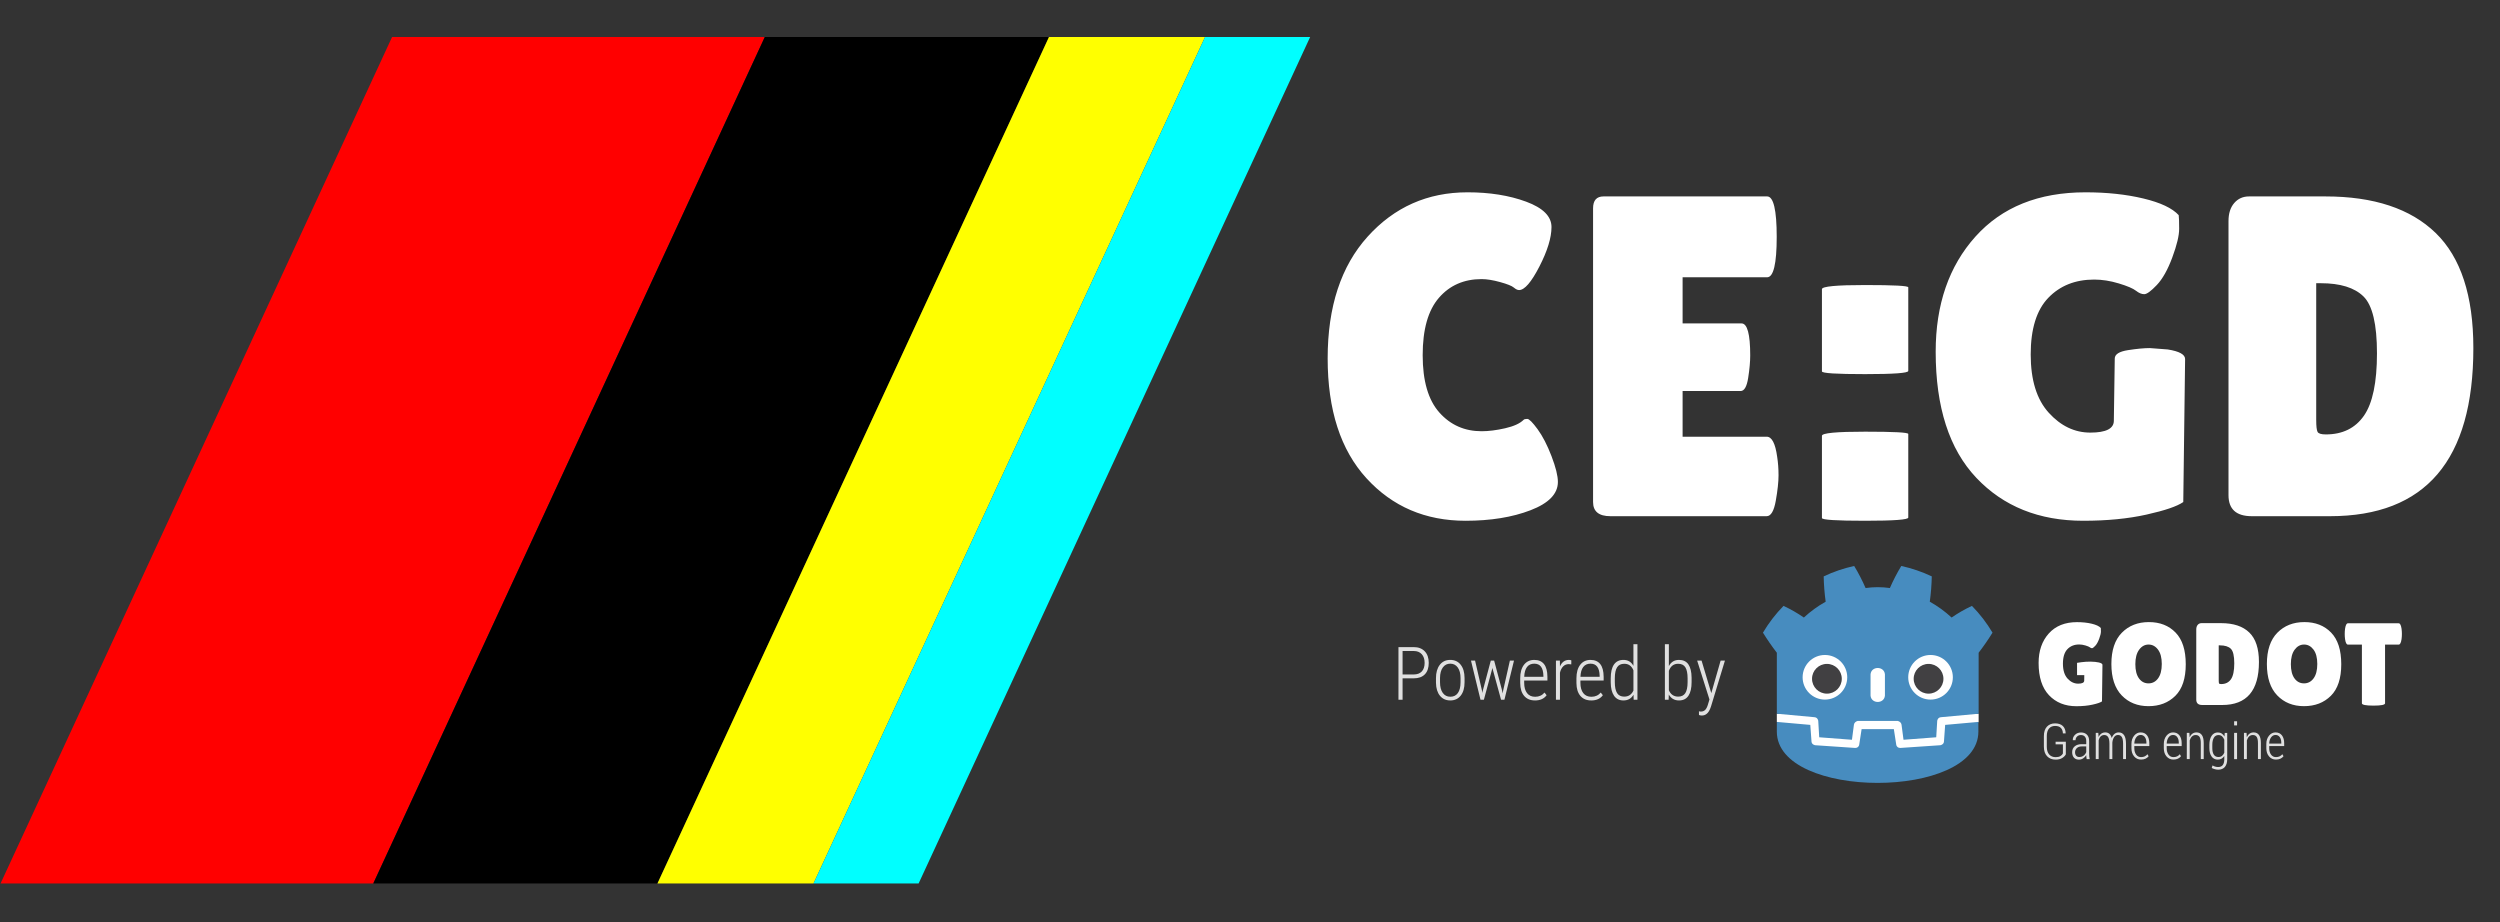 <?xml version="1.0" encoding="UTF-8" standalone="no"?>
<!-- Generator: Gravit.io -->

<svg
   style="isolation:isolate"
   viewBox="0 0 187 69"
   width="187"
   height="69"
   version="1.1"
   id="svg48"
   sodipodi:docname="Logo.svg"
   inkscape:version="1.1.2 (0a00cf5339, 2022-02-04)"
   xmlns:inkscape="http://www.inkscape.org/namespaces/inkscape"
   xmlns:sodipodi="http://sodipodi.sourceforge.net/DTD/sodipodi-0.dtd"
   xmlns="http://www.w3.org/2000/svg"
   xmlns:svg="http://www.w3.org/2000/svg">
  <rect x="0" y="0" width="187" height="69" fill="#333333" stroke="none"/>
  <sodipodi:namedview
     id="namedview50"
     pagecolor="#ffffff"
     bordercolor="#666666"
     borderopacity="1.0"
     inkscape:pageshadow="2"
     inkscape:pageopacity="0.0"
     inkscape:pagecheckerboard="0"
     showgrid="false"
     inkscape:snap-bbox="true"
     inkscape:snap-object-midpoints="true"
     inkscape:zoom="3.7952984"
     inkscape:cx="81.416523"
     inkscape:cy="26.611873"
     inkscape:window-width="1920"
     inkscape:window-height="954"
     inkscape:window-x="1920"
     inkscape:window-y="32"
     inkscape:window-maximized="1"
     inkscape:current-layer="g46" />
  <defs
     id="defs5">
    <clipPath
       id="_clipPath_FIKCvHT68FMkzYbyuES7aSbZmHyRVnEN">
      <rect
         width="927.83"
         height="315"
         id="rect2"
         x="0"
         y="0" />
    </clipPath>
  </defs>
  <g
     clip-path="url(#_clipPath_FIKCvHT68FMkzYbyuES7aSbZmHyRVnEN)"
     id="g46"
     transform="matrix(0.201,0,0,0.201,0.029,2.767)"
     style="stroke-width:4.963">
    <clipPath
       id="_clipPath_pYDwcSAljH75PLuUYkoYD0G3YfXqAVHB">
      <rect
         x="0"
         y="0"
         width="927.83"
         height="315"
         fill="#ffffff"
         id="rect7" />
    </clipPath>
    <g
       clip-path="url(#_clipPath_pYDwcSAljH75PLuUYkoYD0G3YfXqAVHB)"
       id="g18"
       style="stroke-width:4.963">
      <rect
         x="103.333"
         y="-174.45"
         width="125.844"
         height="560.007"
         transform="matrix(0.908,0.42,-0.42,0.908,59.626,-60.014)"
         fill="#ff0000"
         id="rect10"
         style="stroke-width:24.634" />
      <rect
         x="218.945"
         y="-127.921"
         width="95.956"
         height="560.007"
         transform="matrix(0.908,0.42,-0.42,0.908,88.436,-97.956)"
         fill="#000000"
         id="rect12"
         style="stroke-width:24.634" />
      <rect
         x="308.043"
         y="-96.737"
         width="52.697"
         height="560.007"
         transform="matrix(0.908,0.42,-0.42,0.908,107.745,-123.386)"
         fill="#ffff00"
         id="rect14"
         style="stroke-width:24.634" />
      <rect
         x="356.672"
         y="-78.238"
         width="35.488"
         height="560.007"
         transform="matrix(0.908,0.42,-0.42,0.908,119.199,-138.471)"
         fill="#00ffff"
         id="rect16"
         style="stroke-width:24.634" />
    </g>
    <path
       d="m 629.367,238.428 v 1.614 0 q 0,3.362 -1.176,5.11 v 0 0 q -1.177,1.748 -3.504,1.748 v 0 0 q -2.568,0 -3.805,-2.219 v 0 l -0.068,1.95 h -1.385 v -20.656 h 1.48 v 8.136 0 q 1.223,-2.299 3.752,-2.299 v 0 0 q 2.353,0 3.509,1.66 v 0 0 q 1.157,1.661 1.197,4.956 z m -1.492,1.708 v -1.453 0 q 0,-2.77 -0.821,-4.101 v 0 0 q -0.82,-1.332 -2.689,-1.332 v 0 0 q -2.488,0 -3.456,2.623 v 0 7.208 0 q 0.457,1.143 1.344,1.768 v 0 0 q 0.888,0.626 2.139,0.626 v 0 0 q 1.788,0 2.629,-1.298 v 0 0 q 0.84,-1.298 0.854,-4.041 z m 5.204,-8.056 3.618,12.09 3.469,-12.09 h 1.6 l -5.123,16.878 -0.283,0.807 v 0 q -1.035,2.743 -3.173,2.743 v 0 0 q -0.511,0 -1.076,-0.188 v 0 l -0.014,-1.372 v 0 q 0.31,0.094 0.686,0.094 v 0 0 q 0.968,0 1.587,-0.578 v 0 0 q 0.619,-0.578 1.022,-1.869 v 0 l 0.619,-2.058 -4.573,-14.457 z m -107.14,6.59 h -4.129 v 7.961 h -1.533 v -19.58 h 5.688 v 0 q 2.596,0 4.089,1.56 v 0 0 q 1.492,1.56 1.492,4.29 v 0 0 q 0,2.784 -1.445,4.276 v 0 0 q -1.446,1.493 -4.162,1.493 z m -4.129,-10.167 v 8.728 h 4.155 v 0 q 1.937,0 2.993,-1.123 v 0 0 q 1.055,-1.123 1.055,-3.18 v 0 0 q 0,-2.058 -1.069,-3.241 v 0 0 q -1.069,-1.184 -2.965,-1.184 v 0 z m 12.426,11.835 v -1.722 0 q 0,-3.147 1.425,-4.976 v 0 0 q 1.426,-1.828 3.887,-1.828 v 0 0 q 2.474,0 3.893,1.802 v 0 0 q 1.419,1.802 1.432,4.962 v 0 1.546 0 q 0,3.201 -1.432,4.99 v 0 0 q -1.432,1.788 -3.866,1.788 v 0 0 q -2.434,0 -3.86,-1.748 v 0 0 q -1.425,-1.748 -1.479,-4.814 z m 1.506,-1.829 v 1.613 0 q 0,2.515 1.015,3.954 v 0 0 q 1.016,1.439 2.818,1.439 v 0 0 q 1.842,0 2.817,-1.385 v 0 0 q 0.975,-1.385 0.989,-3.967 v 0 -1.547 0 q 0,-2.515 -1.022,-3.96 v 0 0 q -1.022,-1.446 -2.811,-1.446 v 0 0 q -1.735,0 -2.757,1.412 v 0 0 q -1.022,1.412 -1.049,3.887 z m 13.045,-6.429 2.595,11.243 0.121,0.807 0.162,-0.874 2.972,-11.176 h 1.25 l 2.945,11.082 0.216,1.143 0.174,-1.022 2.515,-11.203 h 1.533 l -3.563,14.551 h -1.251 l -3.16,-11.565 -0.068,-0.35 -0.053,0.363 -3.107,11.552 h -1.264 l -3.537,-14.551 z m 22.297,14.82 v 0 0 q -2.569,0 -4.021,-1.681 v 0 0 q -1.453,-1.681 -1.48,-4.787 v 0 -1.775 0 q 0,-3.201 1.399,-5.023 v 0 0 q 1.399,-1.822 3.846,-1.822 v 0 0 q 2.367,0 3.611,1.546 v 0 0 q 1.244,1.547 1.271,4.734 v 0 1.398 h -8.647 v 0.821 0 q 0,2.501 1.069,3.859 v 0 0 q 1.069,1.359 3.019,1.359 v 0 0 q 2.152,0 3.483,-1.574 v 0 l 0.78,0.995 v 0 q -1.426,1.95 -4.33,1.95 z m -0.256,-13.69 v 0 0 q -1.762,0 -2.71,1.244 v 0 0 q -0.948,1.244 -1.042,3.638 v 0 h 7.141 v -0.39 0 q -0.108,-4.492 -3.389,-4.492 z m 13.784,-1.224 -0.027,1.493 v 0 q -0.538,-0.094 -0.941,-0.094 v 0 0 q -1.237,0 -2.078,0.847 v 0 0 q -0.84,0.847 -1.19,2.354 v 0 10.045 h -1.493 V 232.08 h 1.466 l 0.027,2.179 v 0 q 1.063,-2.447 3.335,-2.447 v 0 0 q 0.592,0 0.901,0.174 z m 7.397,14.914 v 0 0 q -2.569,0 -4.021,-1.681 v 0 0 q -1.453,-1.681 -1.48,-4.787 v 0 -1.775 0 q 0,-3.201 1.399,-5.023 v 0 0 q 1.399,-1.822 3.846,-1.822 v 0 0 q 2.367,0 3.611,1.546 v 0 0 q 1.244,1.547 1.271,4.734 v 0 1.398 h -8.647 v 0.821 0 q 0,2.501 1.069,3.859 v 0 0 q 1.069,1.359 3.019,1.359 v 0 0 q 2.152,0 3.483,-1.574 v 0 l 0.78,0.995 v 0 q -1.426,1.95 -4.33,1.95 z m -0.256,-13.69 v 0 0 q -1.761,0 -2.71,1.244 v 0 0 q -0.948,1.244 -1.042,3.638 v 0 h 7.141 v -0.39 0 q -0.107,-4.492 -3.389,-4.492 z m 7.518,6.98 v -1.507 0 q 0,-3.415 1.197,-5.143 v 0 0 q 1.196,-1.728 3.55,-1.728 v 0 0 q 2.474,0 3.698,2.218 v 0 -8.055 h 1.493 v 20.656 h -1.399 l -0.067,-1.869 v 0 q -1.224,2.138 -3.739,2.138 v 0 0 q -2.299,0 -3.503,-1.748 v 0 0 q -1.203,-1.748 -1.23,-4.962 z m 1.519,-1.601 v 1.453 0 q 0,2.797 0.841,4.115 v 0 0 q 0.84,1.318 2.669,1.318 v 0 0 q 2.354,0 3.416,-2.246 v 0 -7.544 0 q -1.009,-2.435 -3.402,-2.435 v 0 0 q -1.829,0 -2.67,1.305 v 0 0 q -0.84,1.304 -0.854,4.034 z"
       fill-rule="evenodd"
       fill="#000000"
       id="path20"
       style="stroke-width:24.634;fill:#e0e0e0;fill-opacity:1" />
    <path
       d="m 545.95,57.799 v 0 q 12.41,0 21.845,3.485 v 0 0 q 9.435,3.485 9.435,9.435 v 0 0 q 0,5.95 -4.505,14.705 v 0 0 q -4.505,8.755 -7.565,8.755 v 0 0 q -0.85,0 -1.955,-0.935 v 0 0 q -1.105,-0.935 -5.1,-2.04 v 0 0 q -3.995,-1.105 -6.885,-1.105 v 0 0 q -9.86,0 -15.895,6.97 v 0 0 q -6.035,6.97 -6.035,21.335 v 0 0 q 0,14.365 6.205,21.335 v 0 0 q 6.205,6.97 15.725,6.97 v 0 0 q 3.91,0 8.755,-1.105 v 0 0 q 4.845,-1.105 6.885,-3.145 v 0 0 q 0.34,-0.34 1.36,-0.34 v 0 0 q 1.02,0 3.825,3.825 v 0 0 q 2.805,3.825 5.185,10.03 v 0 0 q 2.38,6.205 2.38,9.605 v 0 0 q 0,6.63 -10.2,10.54 v 0 0 q -10.2,3.91 -24.14,3.91 v 0 0 q -22.44,0 -36.89,-15.81 v 0 0 q -14.45,-15.81 -14.45,-44.625 v 0 0 q 0,-28.815 14.875,-45.305 v 0 0 q 14.875,-16.49 37.145,-16.49 z m 80.07,48.79 h 21.93 v 0 q 3.23,0 3.23,11.9 v 0 0 q 0,3.57 -0.765,8.415 v 0 0 q -0.765,4.845 -2.805,4.845 v 0 h -21.59 v 17 h 31.28 v 0 q 2.89,0 3.91,7.48 v 0 0 q 0.51,3.23 0.51,6.885 v 0 0 q 0,3.655 -1.02,9.435 v 0 0 q -1.02,5.78 -3.4,5.78 v 0 h -58.14 v 0 q -6.46,0 -6.46,-5.27 v 0 -109.31 0 q 0,-4.42 3.91,-4.42 v 0 h 60.86 v 0 q 3.57,0 3.57,15.045 v 0 0 q 0,15.045 -3.57,15.045 v 0 h -31.45 z m 83.98,41.14 v 31.11 0 q 0,1.19 -16.065,1.19 v 0 0 q -16.065,0 -16.065,-1.02 v 0 -30.6 0 q 0,-1.53 16.065,-1.53 v 0 0 q 16.065,0 16.065,0.85 z m 0,-54.57 v 31.11 0 q 0,1.19 -16.065,1.19 v 0 0 q -16.065,0 -16.065,-1.02 v 0 -30.6 0 q 0,-1.53 16.065,-1.53 v 0 0 q 16.065,0 16.065,0.85 z m 76.5,49.64 v 0 l 0.34,-23.12 v 0 q 0,-2.38 4.93,-3.145 v 0 0 q 4.93,-0.765 8.16,-0.765 v 0 l 6.63,0.51 v 0 q 6.46,1.02 6.46,3.57 v 0 l -0.68,53.21 v 0 q -3.4,2.38 -13.685,4.675 v 0 0 q -10.285,2.295 -23.545,2.295 v 0 0 q -24.65,0 -39.78,-15.98 v 0 0 q -15.13,-15.98 -15.13,-46.92 v 0 0 q 0,-26.35 14.79,-42.84 v 0 0 q 14.79,-16.49 40.97,-16.49 v 0 0 q 11.9,0 21.505,2.295 v 0 0 q 9.605,2.295 13.175,6.205 v 0 0 q 0.17,1.36 0.17,5.1 v 0 0 q 0,3.74 -2.55,10.625 v 0 0 q -2.55,6.885 -5.78,10.285 v 0 0 q -3.23,3.4 -4.675,3.4 v 0 0 q -1.445,0 -3.06,-1.275 v 0 0 q -1.615,-1.275 -6.375,-2.72 v 0 0 q -4.76,-1.445 -9.18,-1.445 v 0 0 q -10.54,0 -17.085,6.8 v 0 0 q -6.545,6.8 -6.545,21.08 v 0 0 q 0,14.28 6.715,21.675 v 0 0 q 6.715,7.395 15.47,7.395 v 0 0 q 8.755,0 8.755,-4.42 z m 42.67,27.71 v 0 -102 0 q 0,-4.25 2.125,-6.715 v 0 0 q 2.125,-2.465 5.525,-2.465 v 0 h 28.39 v 0 q 27.03,0 41.055,13.6 v 0 0 q 14.025,13.6 14.025,42.84 v 0 0 q 0,62.56 -53.38,62.56 v 0 h -29.07 v 0 q -8.67,0 -8.67,-7.82 z m 34.34,-78.88 h -1.7 v 50.83 0 q 0,3.57 0.51,4.505 v 0 0 q 0.51,0.935 3.06,0.935 v 0 0 q 9.35,0 14.195,-6.97 v 0 0 q 4.845,-6.97 4.845,-23.205 v 0 0 q 0,-16.235 -5.015,-21.165 v 0 0 q -5.015,-4.93 -15.895,-4.93 z"
       fill-rule="evenodd"
       fill="#414042"
       id="path22"
       style="fill:#ffffff;fill-opacity:1;stroke-width:24.634" />
    <g
       id="gdlogo"
       style="stroke-width:4.963">
      <path
         d="m 777.831,232.451 c -2.343,-0.036 -5.024,0.453 -5.024,0.453 v 4.572 h 2.696 l -0.03,2.038 c 0,0.755 -0.748,1.135 -2.241,1.135 -1.494,0 -2.815,-0.633 -3.96,-1.896 -1.148,-1.263 -1.719,-3.111 -1.719,-5.545 0,-2.44 0.558,-4.238 1.675,-5.399 1.115,-1.159 2.576,-1.741 4.373,-1.741 0.755,0 1.537,0.122 2.35,0.37 0.813,0.247 1.356,0.478 1.634,0.694 0.274,0.222 0.535,0.327 0.783,0.327 0.246,0 0.644,-0.287 1.194,-0.869 0.552,-0.58 1.046,-1.459 1.482,-2.631 0.434,-1.178 0.652,-2.081 0.652,-2.722 0,-0.635 -0.014,-1.074 -0.042,-1.305 -0.61,-0.667 -1.735,-1.196 -3.375,-1.589 -1.638,-0.392 -3.473,-0.586 -5.504,-0.586 -4.469,0 -7.963,1.407 -10.487,4.221 -2.525,2.814 -3.786,6.468 -3.786,10.965 0,5.282 1.291,9.285 3.871,12.012 2.585,2.726 5.978,4.088 10.185,4.088 2.262,0 4.271,-0.195 6.025,-0.587 1.756,-0.39 2.924,-0.791 3.505,-1.197 l 0.174,-13.617 c 0,-0.791 -2.088,-1.15 -4.431,-1.191 z m 21.59,-6.356 c -1.391,0 -2.557,0.639 -3.503,1.914 -0.941,1.276 -1.414,3.068 -1.414,5.372 0,2.31 0.45,4.079 1.351,5.311 0.899,1.236 2.08,1.852 3.545,1.852 1.465,0 2.655,-0.624 3.569,-1.875 0.913,-1.246 1.371,-3.03 1.371,-5.352 0,-2.32 -0.473,-4.106 -1.415,-5.353 -0.942,-1.246 -2.109,-1.869 -3.504,-1.869 m -0.021,22.93 c -4.075,0 -7.398,-1.333 -9.966,-4 -2.566,-2.669 -3.849,-6.564 -3.849,-11.684 0,-5.123 1.298,-9.002 3.893,-11.644 2.597,-2.638 5.948,-3.958 10.053,-3.958 4.105,0 7.421,1.297 9.943,3.897 2.526,2.595 3.787,6.529 3.787,11.791 0,5.265 -1.29,9.181 -3.874,11.751 -2.583,2.565 -5.91,3.847 -9.987,3.847 m 26.127,-22.628 v 13.016 c 0,0.607 0.045,0.99 0.132,1.151 0.087,0.16 0.348,0.24 0.782,0.24 1.598,0 2.808,-0.596 3.635,-1.786 0.829,-1.188 1.239,-3.167 1.239,-5.937 0,-2.773 -0.429,-4.579 -1.282,-5.418 -0.857,-0.841 -2.214,-1.266 -4.07,-1.266 z m -8.354,20.194 v -26.108 c 0,-0.726 0.18,-1.298 0.545,-1.723 0.362,-0.418 0.833,-0.631 1.415,-0.631 h 7.267 c 4.611,0 8.115,1.164 10.506,3.485 2.395,2.32 3.593,5.974 3.593,10.964 0,10.677 -4.556,16.014 -13.666,16.014 h -7.44 c -1.479,0 -2.22,-0.666 -2.22,-2.001 m 40.118,-20.496 c -1.392,0 -2.561,0.639 -3.505,1.914 -0.941,1.276 -1.412,3.068 -1.412,5.372 0,2.31 0.451,4.079 1.349,5.311 0.898,1.236 2.081,1.852 3.546,1.852 1.465,0 2.656,-0.624 3.568,-1.875 0.915,-1.246 1.373,-3.03 1.373,-5.352 0,-2.32 -0.473,-4.106 -1.416,-5.353 -0.943,-1.246 -2.109,-1.869 -3.503,-1.869 m -0.022,22.93 c -4.077,0 -7.398,-1.333 -9.964,-4 -2.568,-2.669 -3.852,-6.564 -3.852,-11.684 0,-5.123 1.298,-9.002 3.893,-11.644 2.599,-2.638 5.948,-3.958 10.055,-3.958 4.105,0 7.418,1.297 9.943,3.897 2.524,2.595 3.786,6.529 3.786,11.791 0,5.265 -1.291,9.181 -3.874,11.751 -2.582,2.565 -5.912,3.847 -9.987,3.847 m 30.161,-1.068 c 0,0.577 -1.435,0.869 -4.308,0.869 -2.871,0 -4.309,-0.292 -4.309,-0.869 V 226.11 h -5.221 c -0.494,0 -0.842,-0.666 -1.045,-2.004 -0.087,-0.648 -0.13,-1.302 -0.128,-1.957 0,-0.664 0.042,-1.318 0.128,-1.956 0.203,-1.334 0.551,-2.005 1.045,-2.005 h 18.93 c 0.493,0 0.839,0.67 1.045,2.005 0.085,0.638 0.129,1.292 0.129,1.956 0,0.669 -0.044,1.321 -0.129,1.958 -0.205,1.337 -0.552,2.003 -1.045,2.003 h -5.093 z"
         fill="#414042"
         id="path24"
         style="fill:#ffffff;fill-opacity:1;stroke-width:24.634" />
      <path
         d="m 768.634,266.95 c -0.241,0.493 -0.683,0.946 -1.33,1.355 -0.646,0.412 -1.466,0.617 -2.463,0.617 -1.315,0 -2.373,-0.415 -3.176,-1.253 -0.8,-0.831 -1.201,-2.029 -1.201,-3.593 v -3.899 c 0,-1.53 0.377,-2.703 1.135,-3.522 0.756,-0.812 1.769,-1.225 3.035,-1.225 1.236,0 2.194,0.326 2.873,0.969 0.676,0.646 1.031,1.548 1.062,2.699 l -0.016,0.052 h -1.01 c -0.036,-0.883 -0.292,-1.564 -0.775,-2.045 -0.479,-0.477 -1.193,-0.719 -2.134,-0.719 -0.954,0 -1.709,0.323 -2.262,0.97 -0.551,0.646 -0.826,1.582 -0.826,2.811 v 3.921 c 0,1.275 0.298,2.247 0.891,2.917 0.594,0.665 1.394,0.998 2.404,0.998 0.737,0 1.33,-0.131 1.773,-0.398 0.446,-0.264 0.754,-0.586 0.929,-0.968 v -3.415 h -2.721 v -0.95 h 3.812 z m 5.011,1 c 0.599,0 1.132,-0.17 1.598,-0.515 0.466,-0.347 0.793,-0.785 0.987,-1.319 v -2.108 h -1.732 c -0.736,0 -1.325,0.209 -1.767,0.626 -0.442,0.414 -0.661,0.932 -0.661,1.547 0,0.52 0.136,0.947 0.414,1.277 0.277,0.33 0.664,0.492 1.161,0.492 z m 2.746,0.786 c -0.045,-0.275 -0.086,-0.55 -0.123,-0.827 -0.025,-0.217 -0.038,-0.437 -0.038,-0.656 -0.29,0.479 -0.683,0.888 -1.149,1.198 -0.47,0.317 -0.994,0.474 -1.57,0.474 -0.807,0 -1.427,-0.25 -1.866,-0.751 -0.436,-0.502 -0.657,-1.178 -0.657,-2.033 0,-0.903 0.317,-1.628 0.953,-2.165 0.636,-0.538 1.5,-0.807 2.586,-0.807 h 1.703 v -1.197 c 0,-0.688 -0.176,-1.231 -0.521,-1.623 -0.352,-0.387 -0.837,-0.583 -1.461,-0.583 -0.581,0 -1.061,0.185 -1.437,0.56 -0.375,0.371 -0.561,0.826 -0.561,1.367 l -1.011,-0.009 -0.018,-0.052 c -0.028,-0.735 0.249,-1.384 0.836,-1.96 0.584,-0.574 1.333,-0.859 2.245,-0.859 0.901,0 1.626,0.274 2.18,0.82 0.551,0.552 0.827,1.338 0.827,2.36 v 4.779 c 0,0.348 0.017,0.686 0.047,1.008 0.029,0.322 0.083,0.642 0.161,0.956 z m 4.333,-9.766 0.092,1.512 c 0.256,-0.541 0.599,-0.958 1.025,-1.255 0.426,-0.292 0.928,-0.438 1.505,-0.438 0.588,0 1.084,0.171 1.485,0.517 0.4,0.346 0.695,0.868 0.883,1.571 0.24,-0.649 0.58,-1.161 1.021,-1.532 0.442,-0.371 0.977,-0.556 1.597,-0.556 0.855,0 1.518,0.346 1.987,1.038 0.472,0.693 0.707,1.757 0.707,3.194 v 5.691 h -1.088 v -5.71 c 0,-1.195 -0.165,-2.036 -0.487,-2.52 -0.323,-0.484 -0.787,-0.728 -1.386,-0.728 -0.631,0 -1.124,0.266 -1.478,0.807 -0.352,0.542 -0.57,1.219 -0.649,2.036 v 6.115 h -1.082 v -5.704 c 0,-1.167 -0.164,-2.002 -0.499,-2.501 -0.332,-0.499 -0.796,-0.746 -1.39,-0.746 -0.569,0 -1.029,0.173 -1.373,0.517 -0.347,0.346 -0.594,0.819 -0.743,1.42 v 7.014 h -1.082 v -9.742 z m 15.75,0.774 c -0.678,0 -1.235,0.309 -1.671,0.926 -0.437,0.619 -0.662,1.382 -0.68,2.291 h 4.494 v -0.417 c 0,-0.804 -0.189,-1.474 -0.566,-2.005 -0.38,-0.531 -0.905,-0.795 -1.577,-0.795 z m 0.153,9.158 c -1.051,0 -1.91,-0.395 -2.577,-1.184 -0.665,-0.788 -0.998,-1.795 -0.998,-3.022 v -1.618 c 0,-1.23 0.333,-2.255 1.002,-3.07 0.67,-0.812 1.476,-1.218 2.42,-1.218 1.02,0 1.811,0.363 2.375,1.089 0.566,0.727 0.849,1.704 0.849,2.93 v 1.069 h -5.575 v 0.81 c 0,0.943 0.226,1.728 0.675,2.355 0.45,0.628 1.062,0.94 1.829,0.94 0.532,0 0.996,-0.094 1.382,-0.279 0.388,-0.189 0.728,-0.464 0.994,-0.803 l 0.443,0.766 c -0.294,0.373 -0.675,0.675 -1.141,0.899 -0.464,0.222 -1.025,0.336 -1.678,0.336 m 11.893,-9.158 c -0.679,0 -1.237,0.309 -1.672,0.926 -0.435,0.619 -0.661,1.382 -0.68,2.291 h 4.495 v -0.417 c 0,-0.804 -0.188,-1.474 -0.568,-2.005 -0.378,-0.531 -0.902,-0.795 -1.575,-0.795 m 0.152,9.158 c -1.05,0 -1.908,-0.395 -2.574,-1.184 -0.668,-0.788 -1.002,-1.795 -1.002,-3.022 v -1.618 c 0,-1.23 0.336,-2.255 1.003,-3.07 0.672,-0.812 1.478,-1.218 2.422,-1.218 1.018,0 1.812,0.363 2.375,1.089 0.564,0.727 0.847,1.704 0.847,2.93 v 1.069 h -5.575 v 0.81 c 0,0.943 0.226,1.728 0.678,2.355 0.448,0.628 1.057,0.94 1.826,0.94 0.535,0 0.997,-0.094 1.382,-0.279 0.389,-0.189 0.73,-0.464 0.998,-0.803 l 0.44,0.766 c -0.295,0.373 -0.675,0.675 -1.141,0.899 -0.464,0.222 -1.024,0.336 -1.678,0.336 m 5.942,-9.932 0.089,1.61 c 0.26,-0.571 0.603,-1.015 1.034,-1.324 0.427,-0.31 0.93,-0.467 1.508,-0.467 0.871,0 1.537,0.322 2,0.969 0.468,0.645 0.7,1.649 0.7,3.011 v 5.943 h -1.089 v -5.934 c 0,-1.113 -0.163,-1.89 -0.487,-2.341 -0.322,-0.451 -0.796,-0.676 -1.413,-0.676 -0.553,0 -1.017,0.18 -1.388,0.545 -0.374,0.362 -0.652,0.844 -0.838,1.452 v 6.954 h -1.081 v -9.742 z m 8.527,5.739 c 0,0.989 0.187,1.775 0.567,2.36 0.375,0.59 0.947,0.882 1.709,0.882 0.523,0 0.963,-0.139 1.325,-0.424 0.36,-0.286 0.644,-0.683 0.855,-1.186 v -4.826 c -0.203,-0.519 -0.481,-0.938 -0.832,-1.261 -0.35,-0.318 -0.795,-0.477 -1.329,-0.477 -0.761,0 -1.337,0.331 -1.719,0.997 -0.385,0.667 -0.577,1.536 -0.577,2.604 z m -1.093,-1.331 c 0,-1.38 0.279,-2.49 0.839,-3.325 0.556,-0.832 1.33,-1.249 2.315,-1.249 0.547,0 1.027,0.134 1.437,0.401 0.41,0.263 0.75,0.647 1.023,1.135 l 0.105,-1.354 h 0.918 v 9.75 c 0,1.249 -0.29,2.216 -0.871,2.9 -0.582,0.682 -1.41,1.028 -2.478,1.028 -0.384,0 -0.797,-0.06 -1.238,-0.177 -0.442,-0.117 -0.833,-0.27 -1.176,-0.463 l 0.299,-0.949 c 0.304,0.195 0.635,0.343 0.982,0.44 0.362,0.106 0.738,0.159 1.115,0.158 0.775,0 1.349,-0.249 1.72,-0.745 0.372,-0.502 0.559,-1.229 0.559,-2.192 v -1.178 c -0.277,0.438 -0.616,0.775 -1.018,1.007 -0.4,0.234 -0.869,0.351 -1.396,0.351 -0.979,0 -1.746,-0.384 -2.3,-1.15 -0.556,-0.764 -0.835,-1.785 -0.835,-3.057 z m 10.303,5.36 h -1.094 v -9.768 h 1.094 z m 0,-12.549 h -1.094 v -1.539 h 1.094 z m 3.53,2.781 0.088,1.61 c 0.261,-0.571 0.602,-1.015 1.032,-1.324 0.43,-0.31 0.934,-0.467 1.51,-0.467 0.87,0 1.54,0.322 2.004,0.969 0.466,0.645 0.696,1.649 0.696,3.011 v 5.943 h -1.089 v -5.934 c 0,-1.113 -0.162,-1.89 -0.486,-2.341 -0.325,-0.451 -0.795,-0.676 -1.414,-0.676 -0.552,0 -1.015,0.18 -1.387,0.545 -0.372,0.362 -0.652,0.844 -0.837,1.452 v 6.954 h -1.082 v -9.742 z m 10.782,0.774 c -0.68,0 -1.237,0.309 -1.67,0.926 -0.436,0.619 -0.663,1.382 -0.682,2.291 h 4.495 v -0.417 c 0,-0.804 -0.187,-1.474 -0.566,-2.005 -0.379,-0.531 -0.904,-0.795 -1.577,-0.795 m 0.154,9.158 c -1.053,0 -1.91,-0.395 -2.575,-1.184 -0.667,-0.788 -1,-1.795 -1,-3.022 v -1.618 c 0,-1.23 0.334,-2.255 1.002,-3.07 0.67,-0.812 1.477,-1.218 2.419,-1.218 1.019,0 1.814,0.363 2.379,1.089 0.563,0.727 0.846,1.704 0.846,2.93 v 1.069 h -5.577 v 0.81 c 0,0.943 0.228,1.728 0.677,2.355 0.45,0.628 1.059,0.94 1.829,0.94 0.533,0 0.995,-0.094 1.38,-0.279 0.389,-0.189 0.73,-0.463 0.998,-0.803 l 0.442,0.766 c -0.296,0.373 -0.676,0.675 -1.141,0.899 -0.464,0.222 -1.025,0.336 -1.679,0.336"
         fill="#6d6e71"
         id="path26"
         style="fill:#e0e0e0;fill-opacity:1;stroke-width:24.634" />
      <g
         id="Group"
         style="stroke-width:4.963">
        <path
           d="m 661.084,251.841 v 3.044 q 37.549,32.66 75.099,0 v -3.044 z"
           fill="#ffffff"
           id="path28"
           style="stroke-width:24.634" />
        <path
           d="m 661.084,251.841 14.023,1.291 q 1.108,0.092 1.384,1.292 l 0.369,6.181 12.178,0.923 0.739,-5.628 q 0.184,-1.015 1.383,-1.384 h 14.946 q 1.2,0.369 1.384,1.384 l 0.738,5.628 12.178,-0.923 0.369,-6.181 q 0.277,-1.2 1.384,-1.292 l 14.024,-1.291 v -22.696 q 2.767,-3.598 5.166,-7.473 -3.229,-5.443 -7.657,-9.964 -3.968,1.845 -7.566,4.336 -3.69,-3.413 -8.118,-5.904 0.645,-4.705 0.738,-9.411 -5.444,-2.583 -11.348,-3.875 -2.399,3.968 -4.244,8.212 -4.521,-0.646 -9.041,0 -1.845,-4.244 -4.244,-8.212 -5.905,1.292 -11.348,3.875 0.092,4.706 0.738,9.411 -4.428,2.491 -8.119,5.904 -3.598,-2.491 -7.565,-4.336 -4.428,4.521 -7.657,9.964 2.398,3.875 5.166,7.473 z m 0,3.044 v 3.598 c 0,25.464 75.006,25.464 75.006,0 v -3.598 l -12.362,1.107 -0.462,6.366 q -0.184,0.923 -1.291,1.199 l -14.946,1.015 q -1.107,0 -1.476,-1.015 l -0.923,-5.996 h -11.993 l -0.923,5.996 q -0.369,1.015 -1.476,1.015 l -14.946,-1.015 q -1.107,-0.276 -1.292,-1.199 l -0.461,-6.366 z"
           fill="#478cbf"
           id="path30"
           style="stroke-width:24.634" />
        <path
           d="m 695.958,245.106 c 0.277,3.137 5.074,3.137 5.351,0 v -7.935 c -0.277,-3.136 -5.074,-3.136 -5.351,0 z"
           fill="#ffffff"
           id="path32"
           style="stroke-width:24.634" />
        <path
           d="m 709.981,238.279 c 0,-4.583 3.721,-8.304 8.303,-8.304 4.583,0 8.304,3.721 8.304,8.304 0,4.582 -3.721,8.303 -8.304,8.303 -4.582,0 -8.303,-3.721 -8.303,-8.303 z"
           fill="#ffffff"
           id="path34"
           style="stroke-width:24.634" />
        <path
           d="m 670.679,238.279 c 0,-4.583 3.721,-8.304 8.303,-8.304 4.583,0 8.304,3.721 8.304,8.304 0,4.582 -3.721,8.303 -8.304,8.303 -4.582,0 -8.303,-3.721 -8.303,-8.303 z"
           fill="#ffffff"
           id="path36"
           style="stroke-width:24.634" />
      </g>
      <g
         id="g43"
         style="stroke-width:4.963">
        <path
           d="m 674.185,238.832 c 0,-3.055 2.48,-5.535 5.535,-5.535 3.055,0 5.536,2.48 5.536,5.535 0,3.055 -2.481,5.536 -5.536,5.536 -3.055,0 -5.535,-2.481 -5.535,-5.536 z"
           fill="#414042"
           id="path39"
           style="stroke-width:24.634" />
        <path
           d="m 712.011,238.832 c 0,-3.055 2.48,-5.535 5.535,-5.535 3.055,0 5.536,2.48 5.536,5.535 0,3.055 -2.481,5.536 -5.536,5.536 -3.055,0 -5.535,-2.481 -5.535,-5.536 z"
           fill="#414042"
           id="path41"
           style="stroke-width:24.634" />
      </g>
    </g>
  </g>
</svg>
